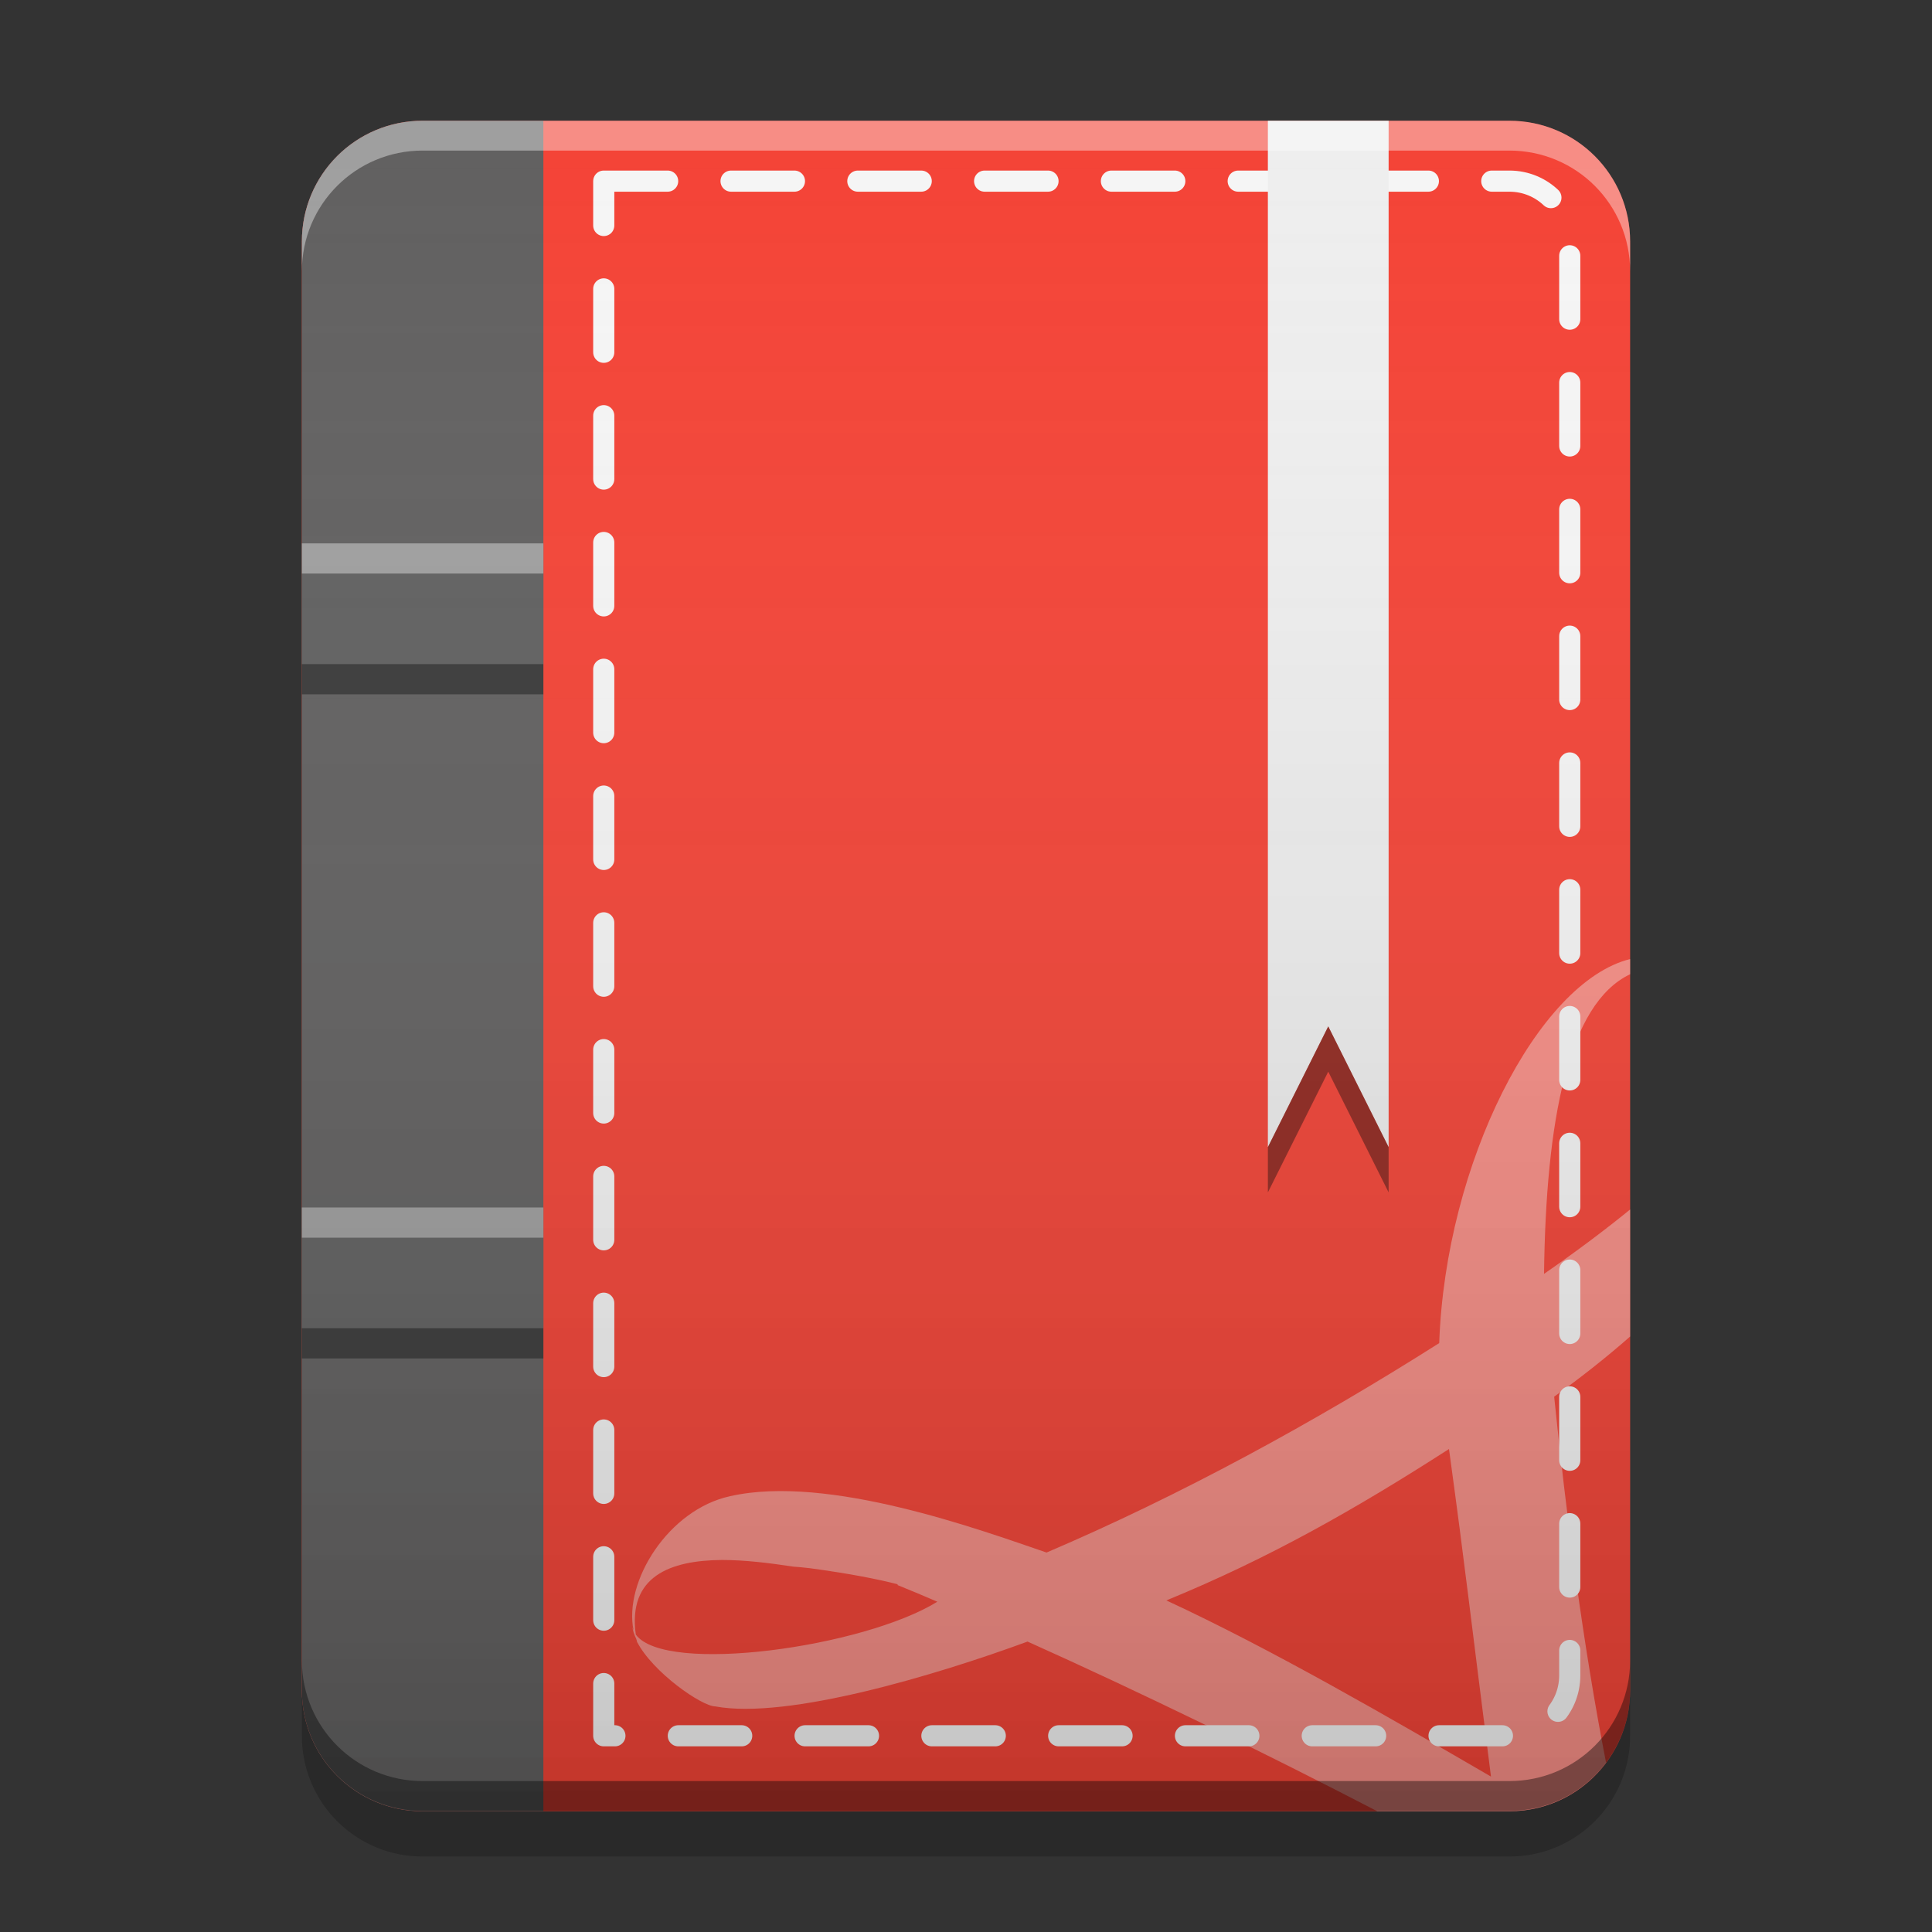
<svg xmlns="http://www.w3.org/2000/svg" xmlns:xlink="http://www.w3.org/1999/xlink" width="64" height="64" viewBox="0 0 64 64" version="1.1">
<rect x="0" y="0" width="64" height="64" fill="#333333" stroke="none"/>
<defs>
<linearGradient id="linear0" gradientUnits="userSpaceOnUse" x1="8.467" y1="-199.125" x2="8.467" y2="-213.942" gradientTransform="matrix(3.78,0,0,3.78,0,812.598)">
<stop offset="0" style="stop-color:rgb(0%,0%,0%);stop-opacity:0.2;"/>
<stop offset="1" style="stop-color:rgb(100%,100%,100%);stop-opacity:0;"/>
</linearGradient>
</defs>
<g id="surface1">
<path style=" stroke:none;fill-rule:nonzero;fill:rgb(95.686%,26.275%,21.176%);fill-opacity:1;" d="M 14 4 L 50 4 C 52.211 4 54 5.789 54 8 L 54 56 C 54 58.211 52.211 60 50 60 L 14 60 C 11.789 60 10 58.211 10 56 L 10 8 C 10 5.789 11.789 4 14 4 Z M 14 4 "/>
<path style=" stroke:none;fill-rule:nonzero;fill:rgb(100%,100%,100%);fill-opacity:0.4;" d="M 54 31.77 C 50.949 32.527 47.883 38.535 47.676 44.492 C 43.523 47.125 39.09 49.543 34.668 51.43 C 32.496 50.688 27.438 48.828 24.191 49.562 C 22.141 50.004 20.652 52.391 20.988 54.016 C 20.973 53.977 20.957 53.93 20.949 53.887 C 20.961 54.016 21.008 54.148 21.074 54.285 L 21.102 54.371 C 21.102 54.371 21.098 54.371 21.094 54.371 C 21.613 55.395 23.254 56.527 23.695 56.527 C 26.09 56.969 31.02 55.488 34.039 54.379 C 37.688 56.016 41.879 58.055 45.625 60 L 50 60 C 51.316 60 52.477 59.367 53.203 58.391 C 52.449 54.547 51.871 50.09 51.484 46.266 C 52.379 45.625 53.223 44.957 54 44.273 L 54 40.066 C 53.141 40.766 52.184 41.48 51.148 42.199 C 51.211 37.137 51.938 33.25 54 32.273 Z M 20.949 53.887 C 20.949 53.863 20.945 53.844 20.945 53.824 C 20.945 53.844 20.945 53.863 20.949 53.887 Z M 48 48 C 48.57 52.176 48.68 53.285 49.391 58.852 C 46.047 56.91 42.152 54.645 38.637 53.016 C 42.055 51.613 44.914 49.984 48 48 Z M 23.922 51.676 C 24.676 51.676 25.496 51.777 26.266 51.895 C 26.426 51.906 26.641 51.926 26.832 51.949 C 28.191 52.133 29.09 52.316 29.734 52.48 L 29.734 52.508 C 30.156 52.68 30.602 52.863 31.051 53.059 C 28.605 54.57 22.043 55.484 21.062 54.148 C 20.793 52.219 22.195 51.688 23.922 51.676 Z M 23.922 51.676 "/>
<path style="fill:none;stroke-width:0.7;stroke-linecap:round;stroke-linejoin:round;stroke:rgb(96.078%,96.078%,96.078%);stroke-opacity:1;stroke-dasharray:2.1,2.1;stroke-dashoffset:0.63;stroke-miterlimit:4;" d="M 20 6 L 20 57.5 L 50 57.5 C 51.109 57.5 52 56.609 52 55.5 L 52 8 C 52 6.891 51.109 6 50 6 Z M 20 6 "/>
<path style=" stroke:none;fill-rule:nonzero;fill:rgb(38.039%,38.039%,38.039%);fill-opacity:0.996;" d="M 14 4 C 11.785 4 10 5.785 10 8 L 10 56 C 10 58.215 11.785 60 14 60 L 18 60 L 18 4 Z M 14 4 "/>
<path style=" stroke:none;fill-rule:nonzero;fill:rgb(38.039%,38.039%,38.039%);fill-opacity:1;" d="M 10 40 L 18 40 L 18 44 L 10 44 Z M 10 40 "/>
<path style=" stroke:none;fill-rule:nonzero;fill:rgb(38.039%,38.039%,38.039%);fill-opacity:0.996;" d="M 10 18 L 18 18 L 18 22 L 10 22 Z M 10 18 "/>
<path style=" stroke:none;fill-rule:nonzero;fill:rgb(0.784%,0.784%,0.784%);fill-opacity:0.4;" d="M 14 59.988 C 11.785 59.988 10 58.203 10 55.988 L 10 55 C 10 57.215 11.785 59 14 59 L 50 59 C 52.215 59 54 57.215 54 55 L 54 55.988 C 54 58.203 52.215 59.988 50 59.988 Z M 14 59.988 "/>
<path style=" stroke:none;fill-rule:nonzero;fill:rgb(0%,0%,0%);fill-opacity:0.2;" d="M 10 56 L 10 57.5 C 10 59.715 11.785 61.5 14 61.5 L 50 61.5 C 52.215 61.5 54 59.715 54 57.5 L 54 56 C 54 58.215 52.215 60 50 60 L 14 60 C 11.785 60 10 58.215 10 56 Z M 10 56 "/>
<path style=" stroke:none;fill-rule:nonzero;fill:rgb(0%,0%,0%);fill-opacity:0.4;" d="M 10 22 L 18 22 L 18 23 L 10 23 Z M 10 22 "/>
<path style=" stroke:none;fill-rule:nonzero;fill:rgb(99.216%,99.216%,99.216%);fill-opacity:0.4;" d="M 10 18 L 18 18 L 18 19 L 10 19 Z M 10 18 "/>
<path style=" stroke:none;fill-rule:nonzero;fill:rgb(0%,0%,0%);fill-opacity:0.4;" d="M 10 44 L 18 44 L 18 45 L 10 45 Z M 10 44 "/>
<path style=" stroke:none;fill-rule:nonzero;fill:rgb(99.216%,99.216%,99.216%);fill-opacity:0.4;" d="M 10 40 L 18 40 L 18 41 L 10 41 Z M 10 40 "/>
<path style=" stroke:none;fill-rule:nonzero;fill:rgb(93.333%,93.333%,93.333%);fill-opacity:1;" d="M 42 4 L 42 38 L 44 34 L 46 38 L 46 4 Z M 42 4 "/>
<path style=" stroke:none;fill-rule:nonzero;fill:rgb(99.608%,99.608%,99.608%);fill-opacity:0.4;" d="M 14 4 C 11.785 4 10 5.785 10 8 L 10 8.988 C 10 6.773 11.785 4.988 14 4.988 L 50 4.988 C 52.215 4.988 54 6.773 54 8.988 L 54 8 C 54 5.785 52.215 4 50 4 Z M 14 4 "/>
<path style=" stroke:none;fill-rule:nonzero;fill:rgb(0%,0%,0%);fill-opacity:0.4;" d="M 44 34 L 42 38 L 42 39.5 L 44 35.5 L 46 39.5 L 46 38 Z M 44 34 "/>
<path style=" stroke:none;fill-rule:nonzero;fill:url(#linear0);" d="M 14 4 L 50 4 C 52.211 4 54 5.789 54 8 L 54 56 C 54 58.211 52.211 60 50 60 L 14 60 C 11.789 60 10 58.211 10 56 L 10 8 C 10 5.789 11.789 4 14 4 Z M 14 4 "/>
</g>
</svg>

